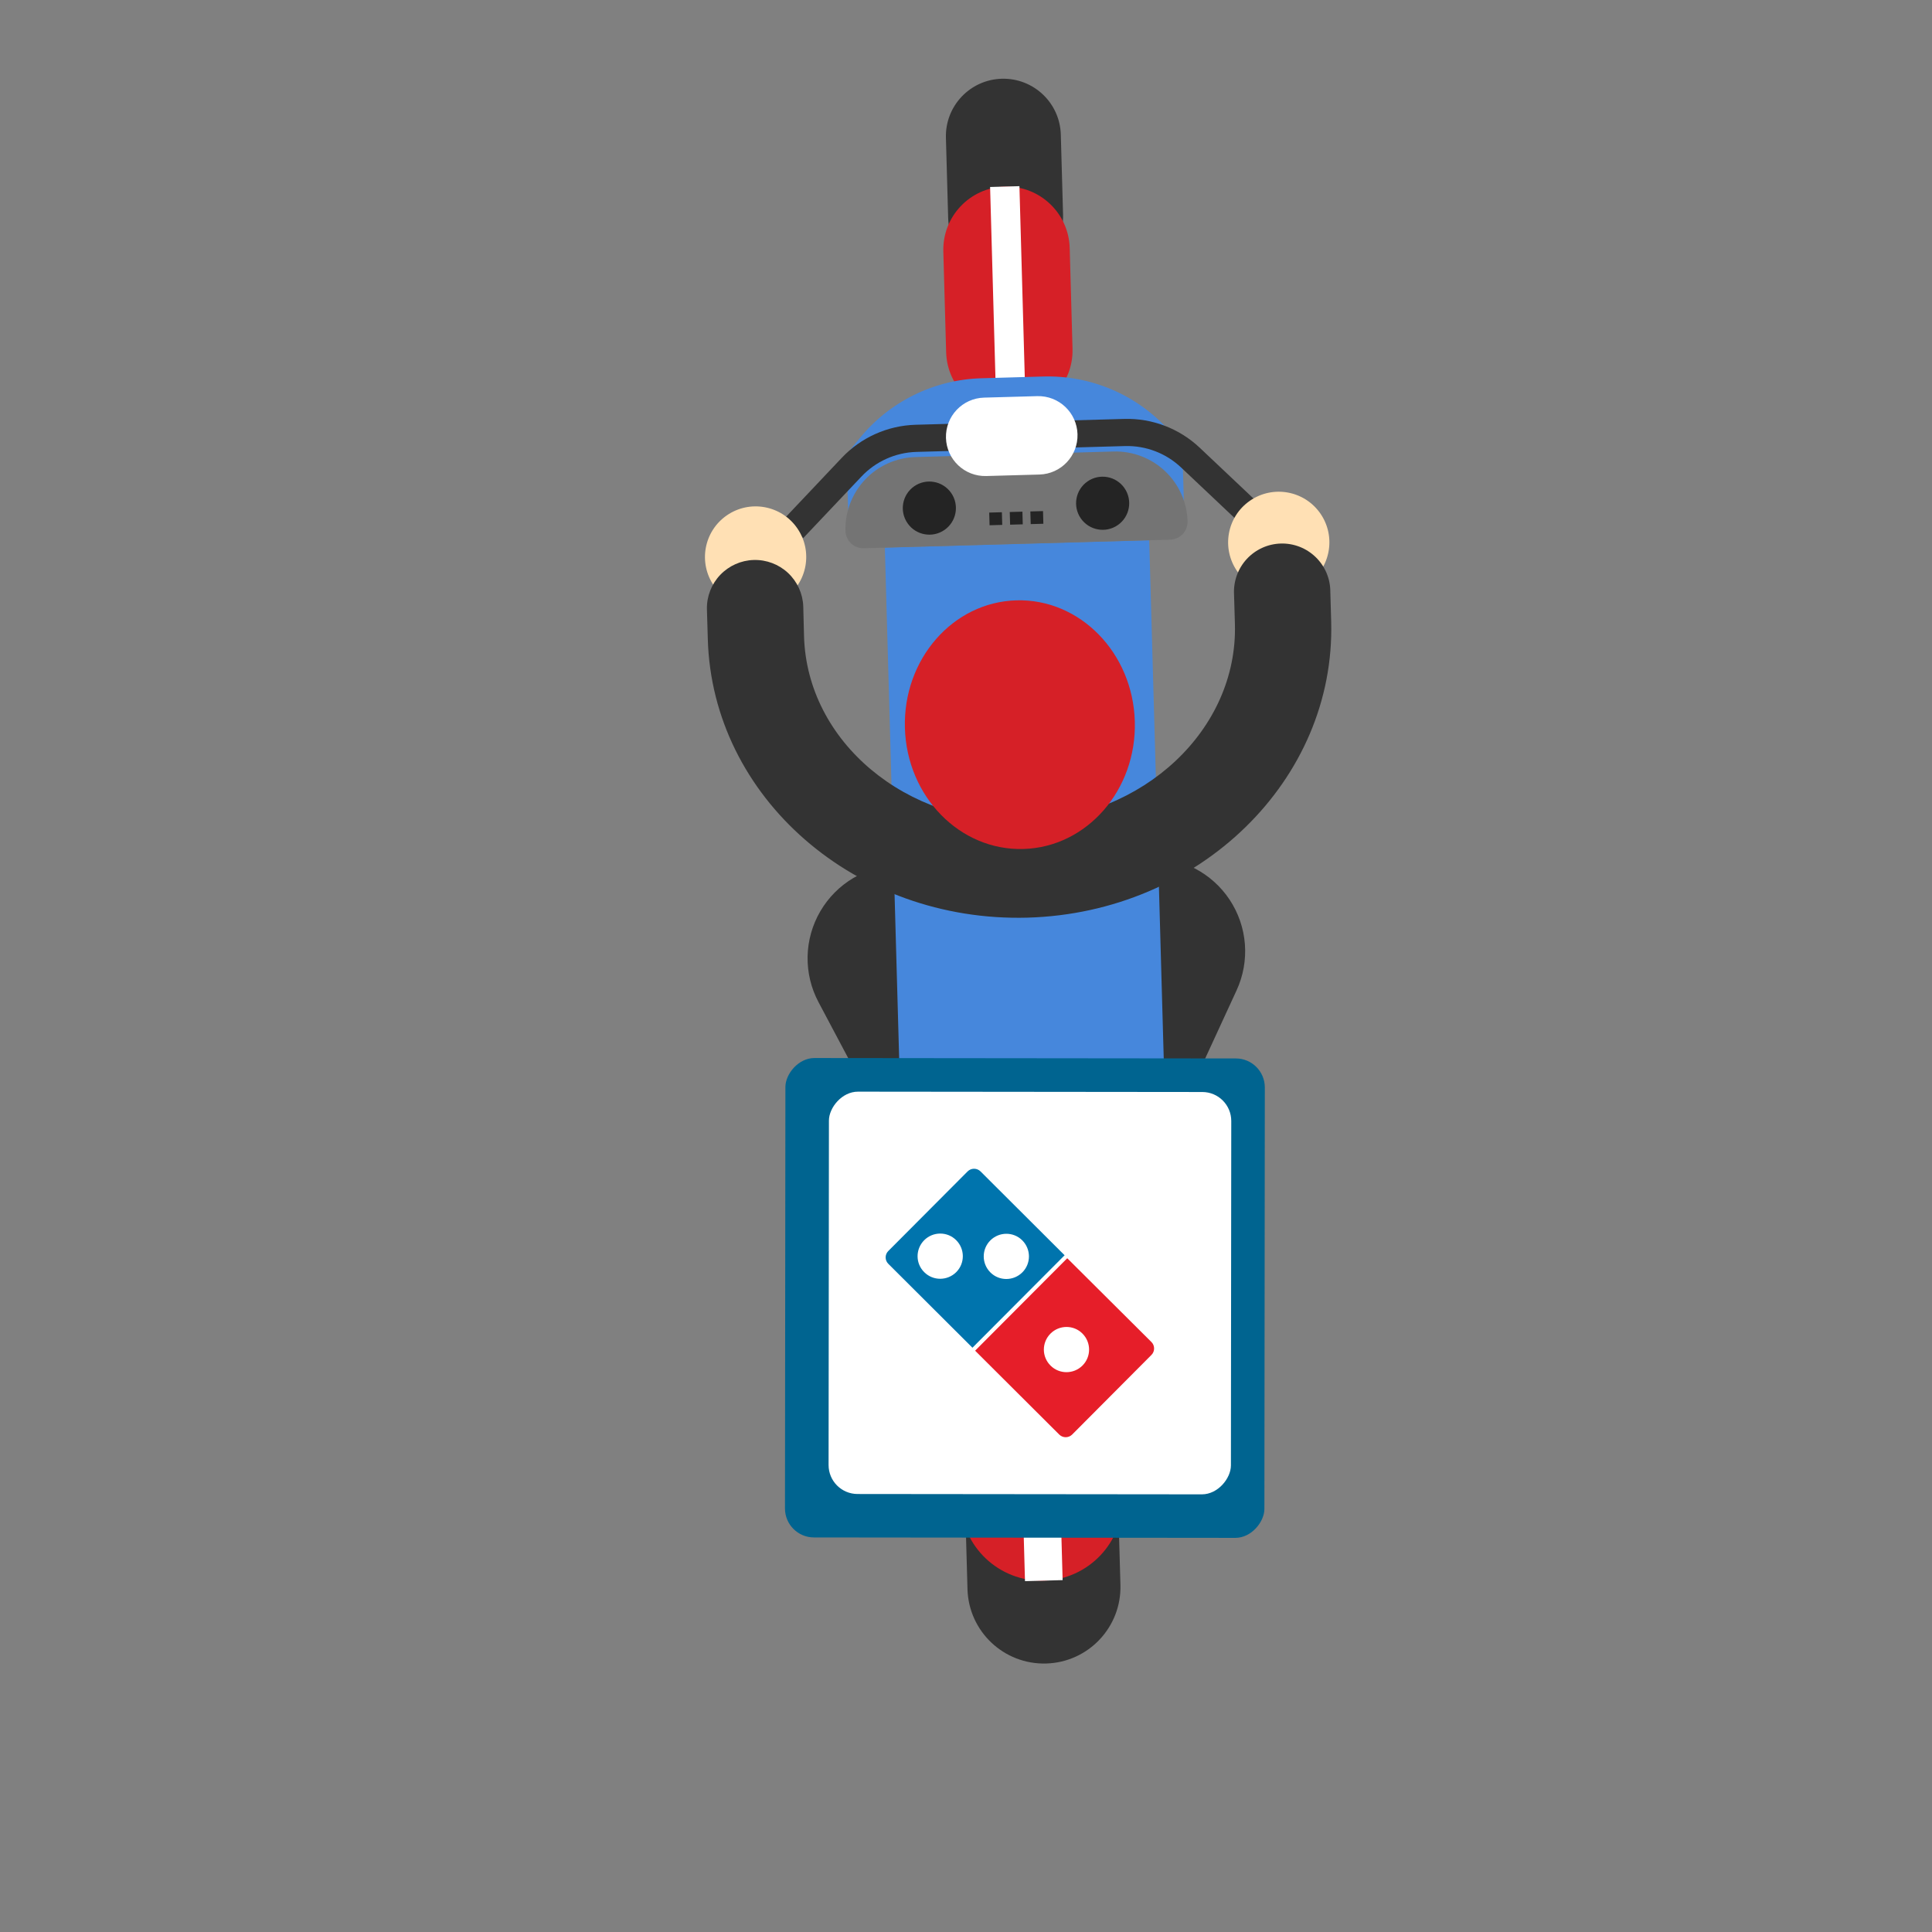 <svg width="200" height="200" viewBox="0 0 200 200" fill="none" xmlns="http://www.w3.org/2000/svg">
<rect x="0" y="0" width="200" height="200" fill="#808080" stroke="none"/>
<path d="M103.304 122.409L110.107 122.215C112.578 122.143 114.919 121.094 116.619 119.298C118.318 117.502 119.237 115.106 119.174 112.635L121.352 89.927C121.198 84.805 117.015 84.755 111.889 84.904L99.853 85.243C94.724 85.389 90.546 85.667 90.688 90.773L93.739 113.338C93.809 115.808 94.855 118.148 96.648 119.848C98.44 121.549 100.834 122.469 103.304 122.409V122.409Z" fill="#A82A5E"/>
<path d="M107.538 145.332L107.542 145.332C111.913 145.209 115.556 148.654 115.678 153.025L115.987 164.069C116.11 168.441 112.665 172.084 108.294 172.206L108.291 172.206C103.919 172.328 100.276 168.884 100.154 164.513L99.845 153.469C99.722 149.097 103.167 145.454 107.538 145.332Z" fill="#333333"/>
<path d="M107.209 133.477L107.212 133.477C111.845 133.347 115.705 136.998 115.835 141.63L116.209 155.006C116.339 159.639 112.689 163.499 108.056 163.629L108.053 163.629C103.42 163.759 99.56 160.108 99.43 155.476L99.055 142.1C98.926 137.467 102.576 133.607 107.209 133.477Z" fill="#D62027"/>
<path d="M105.263 133.53L109.159 133.421L110.003 163.573L106.107 163.682L105.263 133.53Z" fill="white"/>
<path d="M91.256 116.037L84.727 103.733C83.957 102.28 83.569 100.656 83.602 99.013C83.635 97.37 84.089 95.76 84.916 94.339C85.744 92.919 86.919 91.733 88.332 90.894C89.746 90.055 91.35 89.59 92.993 89.544L118.951 88.813C120.595 88.765 122.223 89.138 123.682 89.895C125.142 90.653 126.385 91.77 127.293 93.141C128.2 94.513 128.745 96.092 128.871 97.732C128.997 99.372 128.702 101.018 128.015 102.512L122.181 115.167C120.838 118.092 118.704 120.583 116.019 122.358C113.334 124.133 110.207 125.122 106.989 125.212C103.772 125.303 100.593 124.491 97.813 122.87C95.032 121.248 92.761 118.882 91.256 116.037Z" fill="#333333"/>
<path d="M97.921 14.266C97.829 10.981 100.417 8.244 103.702 8.152C106.986 8.06 109.723 10.648 109.815 13.933L110.048 22.228C110.139 25.513 107.551 28.25 104.267 28.342C100.983 28.434 98.245 25.846 98.153 22.561L97.921 14.266Z" fill="#333333"/>
<path d="M104.009 19.316L104.013 19.315C107.624 19.214 110.634 22.06 110.735 25.671L111.027 36.1C111.128 39.712 108.282 42.721 104.671 42.822L104.667 42.822C101.056 42.924 98.046 40.078 97.945 36.466L97.653 26.038C97.552 22.426 100.398 19.417 104.009 19.316Z" fill="#D62027"/>
<path d="M102.495 19.357L105.531 19.272L106.189 42.779L103.153 42.864L102.495 19.357Z" fill="white"/>
<path d="M101.606 39.157L108.001 38.976C110.429 38.906 112.843 39.363 115.077 40.314C117.312 41.264 119.312 42.688 120.946 44.485L122.386 46.068L122.6 53.562L87.846 54.536L87.642 47.035L88.979 45.382C90.511 43.497 92.431 41.966 94.611 40.891C96.79 39.817 99.177 39.224 101.606 39.157Z" fill="#4687DC"/>
<path d="M91.6 56.686L118.967 55.92L120.74 119.238L93.373 120.004L91.6 56.686Z" fill="#4687DC"/>
<path d="M122.938 53.958C122.877 51.99 122.039 50.127 120.608 48.774C119.178 47.422 117.27 46.691 115.302 46.739L94.744 47.316C92.775 47.377 90.912 48.214 89.558 49.645C88.205 51.077 87.472 52.986 87.521 54.955V54.955C87.527 55.199 87.583 55.438 87.682 55.661C87.782 55.883 87.922 56.085 88.099 56.252C88.277 56.42 88.486 56.55 88.714 56.636C88.942 56.722 89.185 56.763 89.428 56.755L121.136 55.868C121.628 55.854 122.093 55.645 122.431 55.287C122.769 54.929 122.953 54.45 122.938 53.958V53.958Z" fill="#747474"/>
<path d="M111.883 53.66C111.02 52.411 111.333 50.698 112.582 49.835C113.831 48.971 115.544 49.284 116.407 50.533C117.271 51.782 116.958 53.495 115.709 54.359C114.459 55.222 112.747 54.909 111.883 53.66Z" fill="#242424"/>
<path d="M93.945 54.162C93.081 52.913 93.394 51.2 94.643 50.337C95.892 49.474 97.605 49.786 98.469 51.035C99.332 52.285 99.019 53.998 97.77 54.861C96.521 55.724 94.808 55.412 93.945 54.162Z" fill="#242424"/>
<path d="M106.661 52.944L107.973 52.908L108.009 54.219L106.698 54.256L106.661 52.944Z" fill="#242424"/>
<path d="M104.529 53.004L105.841 52.967L105.877 54.278L104.566 54.315L104.529 53.004Z" fill="#242424"/>
<path d="M102.403 53.063L103.714 53.026L103.751 54.337L102.44 54.374L102.403 53.063Z" fill="#242424"/>
<path d="M82.125 54.742L88.153 48.368C89.888 46.53 92.28 45.455 94.806 45.377L105.615 45.075L116.424 44.771C118.95 44.702 121.4 45.639 123.236 47.376L129.609 53.397" stroke="#333333" stroke-width="2.811" stroke-miterlimit="10"/>
<path d="M101.871 41.162L107.371 41.008C109.613 40.945 111.481 42.711 111.543 44.952C111.606 47.194 109.84 49.062 107.599 49.124L102.098 49.278C99.857 49.341 97.989 47.575 97.926 45.334C97.863 43.092 99.629 41.224 101.871 41.162Z" fill="white"/>
<path d="M73.908 60.642C72.262 58.261 72.858 54.997 75.239 53.351C77.62 51.705 80.885 52.301 82.531 54.682C84.177 57.063 83.581 60.328 81.199 61.974C78.818 63.62 75.554 63.024 73.908 60.642Z" fill="#FFE0B4"/>
<path d="M128.065 59.125C126.419 56.743 127.015 53.479 129.397 51.833C131.778 50.187 135.042 50.783 136.688 53.164C138.334 55.546 137.738 58.81 135.357 60.456C132.976 62.102 129.711 61.506 128.065 59.125Z" fill="#FFE0B4"/>
<path d="M106.366 94.995C124.166 94.49 138.267 80.737 137.803 64.329L137.714 61.241C137.713 60.575 137.578 59.916 137.318 59.304C137.058 58.691 136.677 58.137 136.2 57.674C135.722 57.211 135.158 56.847 134.538 56.605C133.918 56.364 133.256 56.248 132.591 56.267C131.926 56.285 131.27 56.437 130.664 56.712C130.059 56.988 129.513 57.382 129.062 57.871C128.61 58.361 128.263 58.934 128.037 59.561C127.811 60.187 127.712 60.852 127.747 61.517L127.838 64.603C128.141 75.516 118.383 84.677 106.086 85.019C93.789 85.362 83.538 76.768 83.233 65.857L83.153 62.763C83.102 61.45 82.536 60.208 81.576 59.31C80.616 58.413 79.339 57.932 78.025 57.969C76.711 58.007 75.466 58.561 74.558 59.512C73.651 60.463 73.156 61.733 73.18 63.047L73.271 66.134C73.72 82.549 88.565 95.481 106.366 94.995Z" fill="#333333"/>
<path d="M93.675 75.35C93.476 68.242 98.643 62.331 105.215 62.147C111.788 61.963 117.277 67.576 117.476 74.684C117.675 81.791 112.508 87.703 105.936 87.887C99.363 88.071 93.874 82.458 93.675 75.35Z" fill="#D62027"/>
<path d="M110.483 146.964C111.066 146.947 111.619 146.701 112.021 146.28L119.07 138.825C119.269 138.614 119.426 138.365 119.53 138.093C119.634 137.822 119.684 137.532 119.676 137.242C119.668 136.951 119.601 136.665 119.482 136.399C119.364 136.134 119.194 135.893 118.983 135.694C118.772 135.494 118.524 135.337 118.252 135.233C117.981 135.129 117.689 135.081 117.398 135.089C117.108 135.097 116.822 135.162 116.557 135.281C116.291 135.399 116.053 135.569 115.853 135.78L110.321 141.615L97.697 129.669C97.267 129.273 96.7 129.062 96.116 129.081C95.532 129.101 94.98 129.349 94.579 129.773C94.177 130.197 93.96 130.761 93.973 131.345C93.985 131.929 94.226 132.486 94.645 132.893L108.885 146.356C109.098 146.558 109.35 146.714 109.625 146.819C109.899 146.923 110.19 146.973 110.483 146.964V146.964Z" fill="#00878E"/>
<rect width="49.629" height="49.629" rx="3" transform="matrix(-1 -0.001 -0.001 1 130.937 109.573)" fill="#006490"/>
<rect width="41.65" height="41.65" rx="3" transform="matrix(-1 -0.001 -0.001 1 127.463 113.047)" fill="white"/>
<path fill-rule="evenodd" clip-rule="evenodd" d="M100.944 139.823L109.658 148.51C110.025 148.869 110.616 148.869 110.983 148.51L119.202 140.257C119.562 139.89 119.562 139.299 119.202 138.932L110.481 130.252L100.944 139.823ZM108.752 141.365C109.665 142.279 111.148 142.272 112.061 141.358C112.974 140.444 112.967 138.962 112.053 138.048C111.14 137.134 109.658 137.142 108.745 138.055C107.831 138.977 107.831 140.452 108.752 141.365Z" fill="#E61E29"/>
<path fill-rule="evenodd" clip-rule="evenodd" d="M102.524 131.72C103.438 132.633 104.921 132.626 105.835 131.712C106.748 130.799 106.741 129.316 105.827 128.402C104.913 127.489 103.431 127.496 102.517 128.41C101.603 129.331 101.611 130.806 102.524 131.72ZM95.679 131.697C96.593 132.611 98.076 132.603 98.99 131.69C99.903 130.776 99.896 129.293 98.982 128.38C98.068 127.466 96.585 127.474 95.672 128.387C94.758 129.308 94.758 130.791 95.679 131.697ZM91.957 130.829L100.667 139.516L110.208 129.945L101.498 121.258C101.131 120.898 100.54 120.898 100.173 121.258L91.95 129.511C91.59 129.87 91.59 130.469 91.957 130.829Z" fill="#0074AD"/>
</svg>
